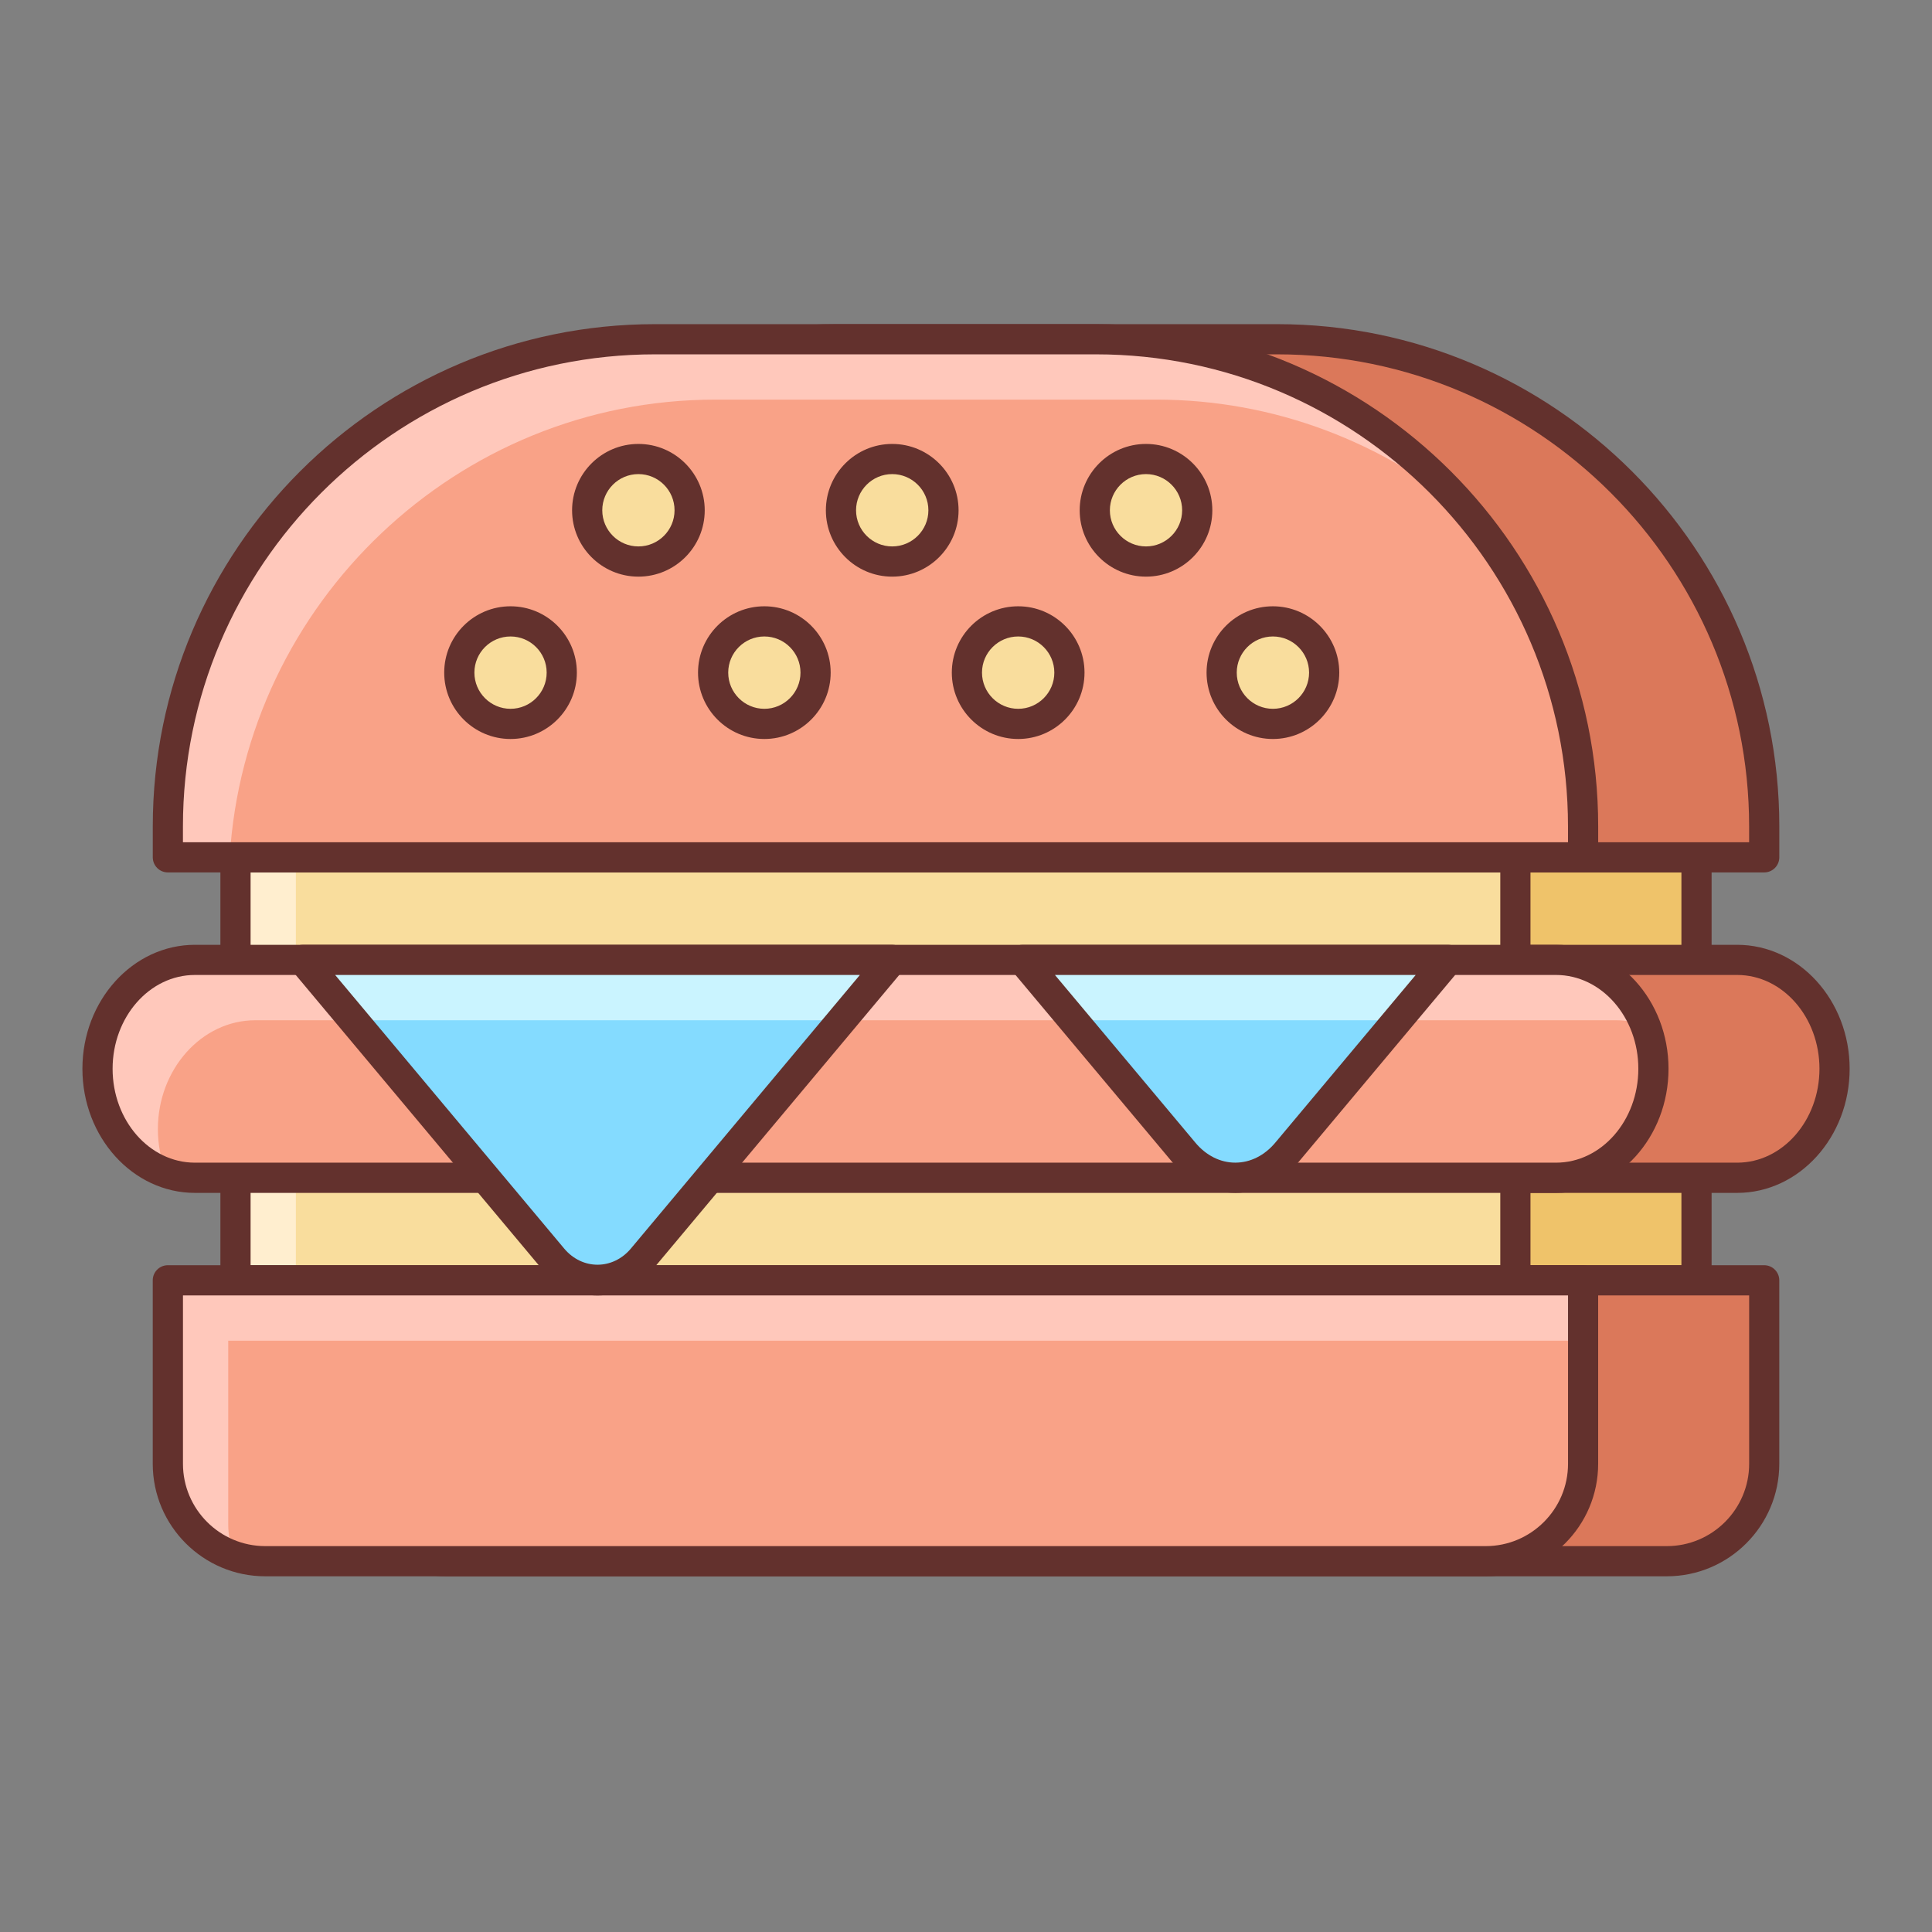 <svg id="Layer_2" enable-background="new 0 0 64 64" height="512" viewBox="0 0 64 64" width="512" xmlns="http://www.w3.org/2000/svg"><rect x="0" y="0" width="64" height="64" fill="#808080" stroke="none"/><path d="m13.801 28.4h42.398v14.012h-42.398z" fill="#efc36a"/><path d="m56.199 42.912h-42.398c-.276 0-.5-.224-.5-.5v-14.012c0-.276.224-.5.5-.5h42.398c.276 0 .5.224.5.5v14.012c0 .276-.223.5-.5.5zm-41.898-1h41.398v-13.012h-41.398z" fill="#63312d"/><path d="m60.771 35.404c0 1.986-1.453 3.611-3.227 3.611h-45.087c-1.775 0-3.227-1.625-3.227-3.611 0-1.982 1.451-3.607 3.227-3.607h45.088c1.773 0 3.226 1.625 3.226 3.607z" fill="#db785a"/><path d="m11.56 42.412v6.078c0 1.775 1.451 3.227 3.227 3.227h40.428c1.773 0 3.227-1.451 3.227-3.227v-6.078z" fill="#db785a"/><path d="m58.441 28.4v-1.025c0-8.875-7.262-16.137-16.135-16.137h-14.611c-8.875 0-16.135 7.262-16.135 16.137v1.025z" fill="#db785a"/><path d="m57.545 39.516h-45.088c-2.055 0-3.727-1.845-3.727-4.111 0-2.265 1.672-4.107 3.727-4.107h45.088c2.055 0 3.727 1.843 3.727 4.107-.001 2.266-1.672 4.111-3.727 4.111zm-45.088-7.219c-1.504 0-2.727 1.394-2.727 3.107 0 1.716 1.223 3.111 2.727 3.111h45.088c1.504 0 2.727-1.396 2.727-3.111 0-1.714-1.223-3.107-2.727-3.107z" fill="#63312d"/><path d="m55.215 52.217h-40.428c-2.055 0-3.727-1.672-3.727-3.727v-6.078c0-.276.224-.5.5-.5h46.881c.276 0 .5.224.5.5v6.078c0 2.055-1.671 3.727-3.726 3.727zm-43.154-9.305v5.578c0 1.504 1.223 2.727 2.727 2.727h40.428c1.504 0 2.727-1.223 2.727-2.727v-5.578z" fill="#63312d"/><path d="m58.441 28.9h-46.88c-.276 0-.5-.224-.5-.5v-1.025c0-9.174 7.462-16.637 16.635-16.637h14.611c9.173 0 16.635 7.463 16.635 16.637v1.025c-.001.277-.224.5-.501.5zm-46.38-1h45.881v-.525c0-8.622-7.014-15.637-15.635-15.637h-14.612c-8.621 0-15.635 7.015-15.635 15.637v.525z" fill="#63312d"/><path d="m7.801 28.4h42.398v14.012h-42.398z" fill="#f9dd9d"/><path d="m7.801 28.4h2v14.012h-2z" fill="#ffeecf"/><path d="m50.199 42.912h-42.398c-.276 0-.5-.224-.5-.5v-14.012c0-.276.224-.5.5-.5h42.398c.276 0 .5.224.5.5v14.012c0 .276-.223.5-.5.5zm-41.898-1h41.398v-13.012h-41.398z" fill="#63312d"/><path d="m54.771 35.404c0 1.986-1.453 3.611-3.227 3.611h-45.087c-1.775 0-3.227-1.625-3.227-3.611 0-1.982 1.451-3.607 3.227-3.607h45.088c1.773 0 3.226 1.625 3.226 3.607z" fill="#f9a287"/><path d="m5.23 37.404c0-1.982 1.451-3.607 3.227-3.607h45.088c.336 0 .654.074.959.184-.496-1.281-1.637-2.184-2.959-2.184h-45.088c-1.775 0-3.227 1.625-3.227 3.607 0 1.609.959 2.967 2.268 3.428-.172-.437-.268-.92-.268-1.428z" fill="#ffc8bb"/><path d="m51.545 39.516h-45.088c-2.055 0-3.727-1.845-3.727-4.111 0-2.265 1.672-4.107 3.727-4.107h45.088c2.055 0 3.727 1.843 3.727 4.107-.001 2.266-1.672 4.111-3.727 4.111zm-45.088-7.219c-1.504 0-2.727 1.394-2.727 3.107 0 1.716 1.223 3.111 2.727 3.111h45.088c1.504 0 2.727-1.396 2.727-3.111 0-1.714-1.223-3.107-2.727-3.107z" fill="#63312d"/><path d="m5.56 42.412v6.078c0 1.775 1.451 3.227 3.227 3.227h40.428c1.773 0 3.227-1.451 3.227-3.227v-6.078z" fill="#f9a287"/><path d="m7.56 50.49v-6.078h44.881v-2h-46.881v6.078c0 1.41.922 2.602 2.188 3.039-.113-.328-.188-.674-.188-1.039z" fill="#ffc8bb"/><path d="m49.215 52.217h-40.428c-2.055 0-3.727-1.672-3.727-3.727v-6.078c0-.276.224-.5.5-.5h46.881c.276 0 .5.224.5.5v6.078c0 2.055-1.671 3.727-3.726 3.727zm-43.154-9.305v5.578c0 1.504 1.223 2.727 2.727 2.727h40.428c1.504 0 2.727-1.223 2.727-2.727v-5.578z" fill="#63312d"/><path d="m52.441 28.4v-1.025c0-8.875-7.262-16.137-16.135-16.137h-14.611c-8.875 0-16.135 7.262-16.135 16.137v1.025z" fill="#f9a287"/><path d="m23.695 13.238h14.611c3.93 0 7.539 1.43 10.346 3.787-2.965-3.529-7.404-5.787-12.346-5.787h-14.611c-8.875 0-16.135 7.262-16.135 16.137v1.025h2.049c.512-8.423 7.541-15.162 16.086-15.162z" fill="#ffc8bb"/><path d="m10.031 31.797 8.269 9.879c.82.982 2.164.982 2.984 0l8.27-9.879z" fill="#84dbff"/><path d="m33.875 31.797 5.338 6.373c.939 1.125 2.479 1.125 3.42 0l5.336-6.373z" fill="#84dbff"/><path d="m52.441 28.9h-46.88c-.276 0-.5-.224-.5-.5v-1.025c0-9.174 7.462-16.637 16.635-16.637h14.611c9.173 0 16.635 7.463 16.635 16.637v1.025c-.001.277-.224.5-.501.5zm-46.38-1h45.881v-.525c0-8.622-7.014-15.637-15.635-15.637h-14.612c-8.621 0-15.635 7.015-15.635 15.637v.525z" fill="#63312d"/><path d="m27.881 33.797 1.674-2h-19.524l1.674 2z" fill="#caf4ff"/><path d="m46.295 33.797 1.674-2h-14.094l1.676 2z" fill="#caf4ff"/><path d="m19.793 42.913c-.717 0-1.383-.326-1.876-.917l-8.27-9.878c-.124-.149-.151-.356-.069-.533.082-.176.259-.288.453-.288h19.523c.194 0 .371.112.453.288.082.177.055.384-.069.533l-8.27 9.879c-.492.59-1.158.916-1.875.916zm-8.691-10.616 7.583 9.058c.6.721 1.617.72 2.217.001l7.583-9.059z" fill="#63312d"/><path d="m40.922 39.514c-.799 0-1.542-.364-2.093-1.023l-5.338-6.372c-.124-.149-.151-.356-.069-.533.082-.176.259-.288.453-.288h14.094c.194 0 .371.112.453.288.082.177.055.384-.069.533l-5.336 6.373c-.553.658-1.296 1.022-2.095 1.022zm-5.976-7.217 4.65 5.552c.357.429.828.665 1.324.665h.001c.497 0 .969-.236 1.327-.665l4.649-5.552z" fill="#63312d"/><path d="m22.846 16.904c0 .938-.762 1.697-1.697 1.697-.939 0-1.697-.76-1.697-1.697 0-.938.758-1.699 1.697-1.699.935 0 1.697.762 1.697 1.699z" fill="#f9dd9d"/><path d="m31.254 16.904c0 .938-.762 1.697-1.699 1.697s-1.697-.76-1.697-1.697c0-.938.76-1.699 1.697-1.699s1.699.762 1.699 1.699z" fill="#f9dd9d"/><path d="m39.66 16.904c0 .938-.76 1.697-1.697 1.697s-1.697-.76-1.697-1.697c0-.938.76-1.699 1.697-1.699s1.697.762 1.697 1.699z" fill="#f9dd9d"/><path d="m18.609 22.281c0 .938-.76 1.699-1.697 1.699s-1.697-.762-1.697-1.699.76-1.697 1.697-1.697c.938 0 1.697.76 1.697 1.697z" fill="#f9dd9d"/><path d="m27.018 22.281c0 .938-.76 1.699-1.697 1.699s-1.697-.762-1.697-1.699.76-1.697 1.697-1.697 1.697.76 1.697 1.697z" fill="#f9dd9d"/><path d="m35.426 22.281c0 .938-.76 1.699-1.697 1.699s-1.699-.762-1.699-1.699.762-1.697 1.699-1.697 1.697.76 1.697 1.697z" fill="#f9dd9d"/><path d="m43.865 22.281c0 .938-.762 1.699-1.699 1.699-.938 0-1.697-.762-1.697-1.699s.76-1.697 1.697-1.697 1.699.76 1.699 1.697z" fill="#f9dd9d"/><g fill="#63312d"><path d="m21.148 19.102c-1.212 0-2.197-.985-2.197-2.197 0-1.213.985-2.199 2.197-2.199s2.197.986 2.197 2.199c.001 1.211-.985 2.197-2.197 2.197zm0-3.397c-.66 0-1.197.538-1.197 1.199 0 .66.537 1.197 1.197 1.197s1.197-.537 1.197-1.197c.001-.661-.536-1.199-1.197-1.199z"/><path d="m29.555 19.102c-1.212 0-2.197-.985-2.197-2.197 0-1.213.985-2.199 2.197-2.199 1.213 0 2.199.986 2.199 2.199 0 1.211-.986 2.197-2.199 2.197zm0-3.397c-.66 0-1.197.538-1.197 1.199 0 .66.537 1.197 1.197 1.197.661 0 1.199-.537 1.199-1.197 0-.661-.538-1.199-1.199-1.199z"/><path d="m37.963 19.102c-1.212 0-2.197-.985-2.197-2.197 0-1.213.985-2.199 2.197-2.199s2.197.986 2.197 2.199c0 1.211-.985 2.197-2.197 2.197zm0-3.397c-.66 0-1.197.538-1.197 1.199 0 .66.537 1.197 1.197 1.197s1.197-.537 1.197-1.197c0-.661-.537-1.199-1.197-1.199z"/><path d="m16.912 24.48c-1.212 0-2.197-.986-2.197-2.199 0-1.212.985-2.197 2.197-2.197s2.197.985 2.197 2.197c0 1.213-.985 2.199-2.197 2.199zm0-3.396c-.66 0-1.197.537-1.197 1.197 0 .661.537 1.199 1.197 1.199s1.197-.538 1.197-1.199c0-.66-.537-1.197-1.197-1.197z"/><path d="m25.32 24.48c-1.212 0-2.197-.986-2.197-2.199 0-1.212.985-2.197 2.197-2.197s2.197.985 2.197 2.197c.001 1.213-.985 2.199-2.197 2.199zm0-3.396c-.66 0-1.197.537-1.197 1.197 0 .661.537 1.199 1.197 1.199s1.197-.538 1.197-1.199c.001-.66-.537-1.197-1.197-1.197z"/><path d="m33.729 24.48c-1.213 0-2.199-.986-2.199-2.199 0-1.212.986-2.197 2.199-2.197 1.212 0 2.197.985 2.197 2.197 0 1.213-.986 2.199-2.197 2.199zm0-3.396c-.661 0-1.199.537-1.199 1.197 0 .661.538 1.199 1.199 1.199.66 0 1.197-.538 1.197-1.199 0-.66-.537-1.197-1.197-1.197z"/><path d="m42.166 24.48c-1.212 0-2.197-.986-2.197-2.199 0-1.212.985-2.197 2.197-2.197 1.213 0 2.199.985 2.199 2.197 0 1.213-.986 2.199-2.199 2.199zm0-3.396c-.66 0-1.197.537-1.197 1.197 0 .661.537 1.199 1.197 1.199.661 0 1.199-.538 1.199-1.199 0-.66-.538-1.197-1.199-1.197z"/></g></svg>